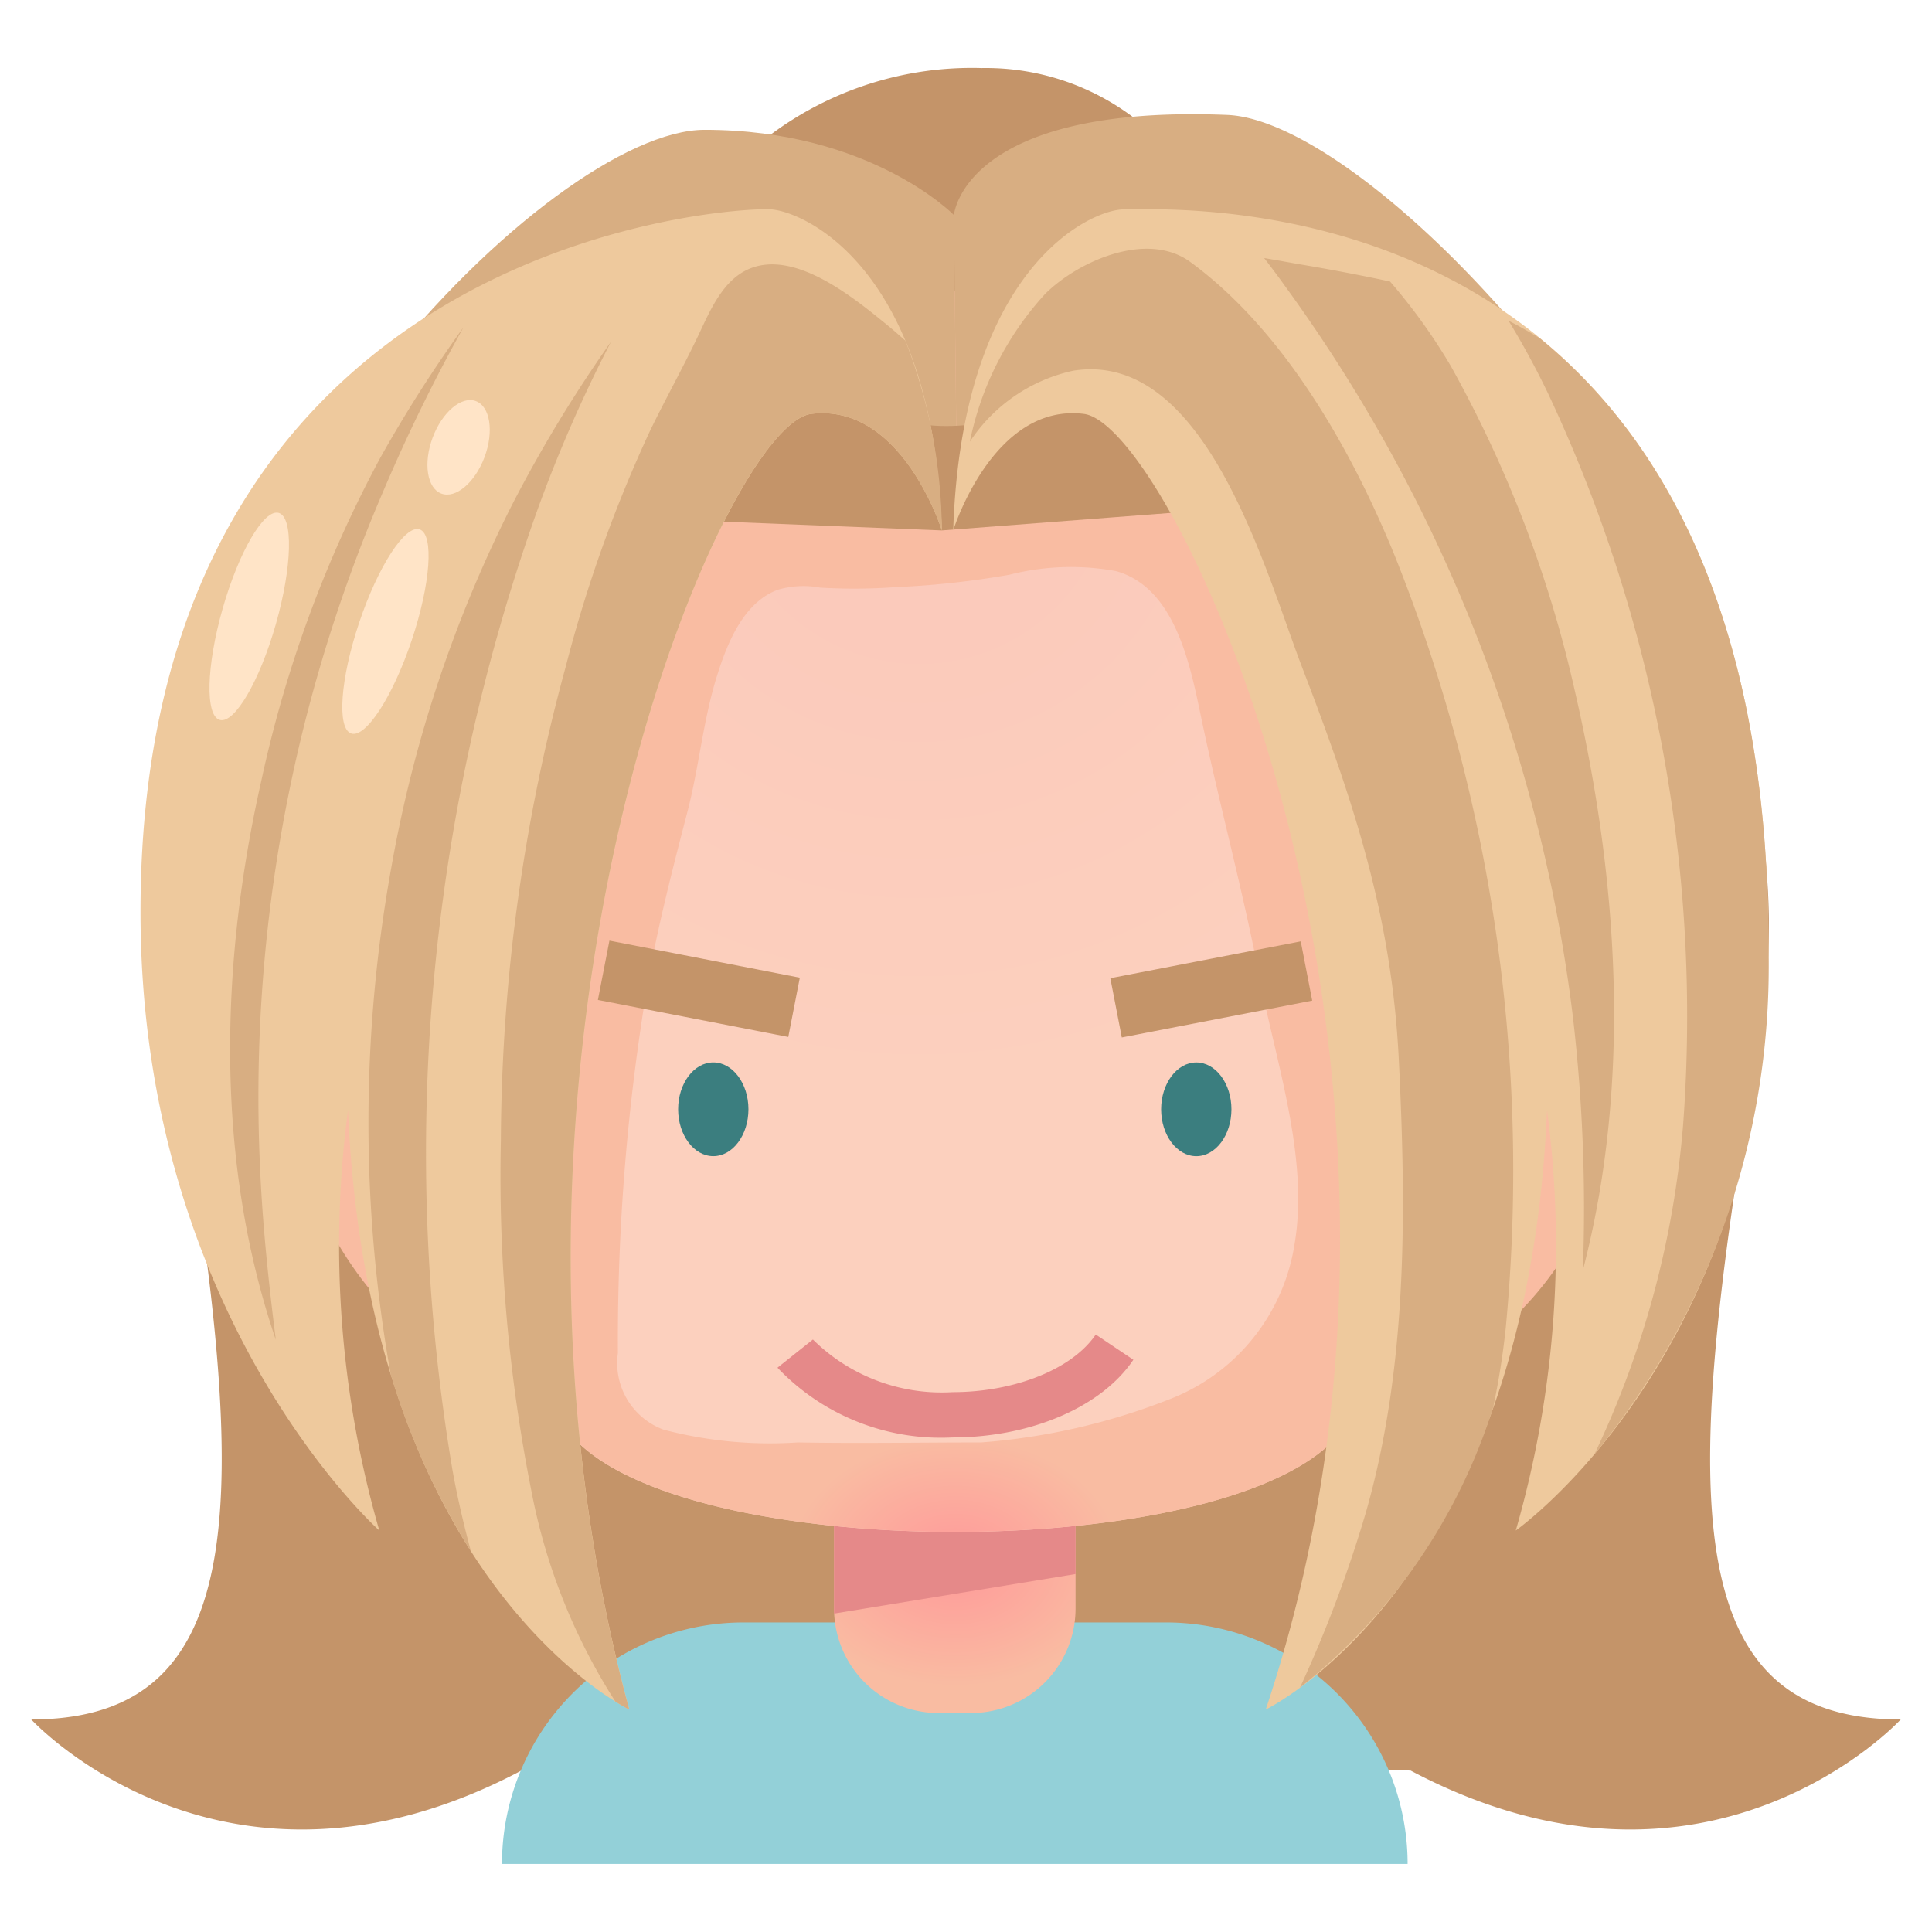 <svg xmlns="http://www.w3.org/2000/svg" version="1.1" xmlns:xlink="http://www.w3.org/1999/xlink" width="512" height="512" x="0" y="0" viewBox="0 0 64 64" style="enable-background:new 0 0 512 512" xml:space="preserve" class=""><g><radialGradient id="a" cx="-60.271" cy="51.746" r="4.123" gradientTransform="matrix(1.333 0 0 1 111.99 0)" gradientUnits="userSpaceOnUse"><stop offset="0" stop-color="#f99"></stop><stop offset="1" stop-color="#f9bca2"></stop></radialGradient><radialGradient xlink:href="#a" id="b" cx="48.136" cy="49.054" r="43.78"></radialGradient><radialGradient id="c" cx="21.529" cy="8.551" r="20.088" gradientTransform="matrix(1.027 0 0 1.03 8.332 6.722)" gradientUnits="userSpaceOnUse"><stop offset="0" stop-color="#fbc8ba"></stop><stop offset="1" stop-color="#fcd0be"></stop></radialGradient><radialGradient xlink:href="#a" id="d" cx="31.629" cy="29.746" r="19.558"></radialGradient><path fill="#c49469" d="M28.236 39.247c-7.458-.434-15.069-1.22-22.262-3.343C8.25 49.636 8.363 56.959 1.035 56.959c0 0 6.353 6.918 16.236 1.694l13.411-.564.44-18.678q-1.449-.08-2.886-.164zM58.306 34.23a21.64 21.64 0 0 0 .04-6.833c-8.656.534-17.559 1.239-26.184.338l1.156 30.354 13.411.564c9.883 5.224 16.236-1.694 16.236-1.694-7.624 0-7.2-7.906-4.659-22.729z" opacity="1" data-original="#c49469"></path><path fill="#93d0d8" d="M24.629 53.746h14a8 8 0 0 1 8 8h-30a8 8 0 0 1 8-8z" opacity="1" data-original="#93d0d8"></path><path fill="url(#a)" d="M27.629 46.746h8v6.536a3.464 3.464 0 0 1-3.464 3.464h-1.072a3.464 3.464 0 0 1-3.464-3.464v-6.536z" opacity="1" data-original="url(#a)"></path><path fill="#e58989" d="m35.629 52.142-8 1.31v-6.706h8z" opacity="1" data-original="#e58989"></path><path fill="url(#a)" d="M13.974 34.023s-2.942-1.1-4.113 1.087c-1.131 2.111 1.929 10.284 7.768 10.636h28c5.838-.352 8.9-8.525 7.767-10.636-1.171-2.186-4.113-1.087-4.113-1.087z" opacity="1" data-original="url(#a)"></path><path fill="url(#c)" d="M18.489 46.878a60.609 60.609 0 0 1-3.692-9.79 37.291 37.291 0 0 1-1.132-6.988 27.777 27.777 0 0 1 2.144-12.179c2.378-5.144 6.241-9.178 15.8-9.178s13.461 4.037 15.839 9.181A27.76 27.76 0 0 1 49.592 30.1a37.209 37.209 0 0 1-1.132 6.985 60.712 60.712 0 0 1-3.691 9.79c-2.384 5.161-23.897 5.161-26.28.003z" opacity="1" data-original="url(#c)"></path><path fill="url(#a)" d="M47.448 17.924c-2.378-5.144-6.279-9.178-15.839-9.178s-13.422 4.034-15.8 9.178A27.777 27.777 0 0 0 13.665 30.1a37.291 37.291 0 0 0 1.135 6.988 60.609 60.609 0 0 0 3.692 9.79c2.383 5.158 23.9 5.158 26.28 0a60.712 60.712 0 0 0 3.691-9.79 37.209 37.209 0 0 0 1.129-6.988 27.76 27.76 0 0 0-2.144-12.176zm-4.57 23.325a6.588 6.588 0 0 1-4.095 5.087 21.471 21.471 0 0 1-6.283 1.447c-2 0-4.094.036-6.071 0a13.909 13.909 0 0 1-4.447-.423 2.351 2.351 0 0 1-1.513-2.541 71.091 71.091 0 0 1 .989-12.25c.34-1.919.824-3.79 1.313-5.674.392-1.508.523-3.08 1-4.568.335-1.057.875-2.382 2-2.792a3 3 0 0 1 1.394-.07 18.837 18.837 0 0 0 2.5-.016 28.662 28.662 0 0 0 3.776-.411 8.267 8.267 0 0 1 3.526-.12c2.052.571 2.5 3.335 2.876 5.1.594 2.789 1.343 5.545 1.877 8.347s1.661 6 1.158 8.884z" opacity="1" data-original="url(#a)"></path><path fill="#c49469" d="M25.459 4.512a11.155 11.155 0 0 1 7.059-2.258A8.122 8.122 0 0 1 39.153 5.5l-4.729 4.1-6 .07z" opacity="1" data-original="#c49469"></path><path fill="#d8ae82" d="M31.6 7.124S28.847 4.3 23.341 4.3c-2.531 0-7 3.2-10.844 8.086 0 0 8.463 4.923 14.274 4.923.943 0 4.154-.058 4.875-.152l.043-1.845z" opacity="1" data-original="#d8ae82"></path><path fill="#d8ae82" d="M52.739 14.053C48.66 8.234 43.46 3.92 40.654 3.807 31.9 3.454 31.6 7.124 31.6 7.124l.089 8.189.064 1.678h.054a3.784 3.784 0 0 1 1.6.33 35.03 35.03 0 0 1 5.063-.309z" opacity="1" data-original="#d8ae82"></path><path fill="#c49469" d="m42.259 16.724-11.059.847-10.541-.423s2.182-6.365 3.548-7.059c1.6-.814 2.707 4.024 7.129 4.024 4.53 0 5.125-4.1 6.777-3.388 1.334.575 4.146 5.999 4.146 5.999z" opacity="1" data-original="#c49469"></path><path fill="#eec99d" d="M31.2 17.571s-1.318-4.235-4.329-3.859S15.03 35.219 20.847 56.63c0 0-8.659-4.141-9.318-19.859A34.14 34.14 0 0 0 12.565 50.7s-7.911-7.054-7.911-20.493c0-22.376 19.77-23.365 20.9-23.271s5.364 1.976 5.646 10.635zM31.576 17.571s1.318-4.235 4.33-3.859 13.082 21.836 6.023 42.918c0 0 8.659-4.141 9.318-19.859A34.149 34.149 0 0 1 50.212 50.7s8.371-5.9 8.371-19.34c0-25.2-18.865-24.448-21.359-24.424-1.134.011-5.365 1.976-5.648 10.635z" opacity="1" data-original="#eec99d"></path><g fill="#d8ae82"><path d="M12.6 15.162a40.583 40.583 0 0 0-3.94 10.685c-1.377 6.094-1.539 12.623.477 18.538-.237-1.885-.437-3.771-.521-5.667a50.712 50.712 0 0 1 4.066-22.411 56.222 56.222 0 0 1 2.67-5.462 44.758 44.758 0 0 0-2.752 4.317zM20.241 11.32a45.59 45.59 0 0 0-3.277 5.4 43.326 43.326 0 0 0-4.007 12.05 47.554 47.554 0 0 0-.018 16.741 23.762 23.762 0 0 0 2.661 5.877c-.24-.891-.45-1.79-.611-2.691A63.335 63.335 0 0 1 17.8 16.9a46.736 46.736 0 0 1 2.441-5.58z" fill="#d8ae82" opacity="1" data-original="#d8ae82"></path><path d="M29.431 10.8c-1.086-.884-3.031-2.516-4.571-1.911-.926.364-1.353 1.44-1.749 2.268-.5 1.046-1.065 2.059-1.571 3.1a45.262 45.262 0 0 0-2.8 7.829 60.375 60.375 0 0 0-2.148 15.694A53.665 53.665 0 0 0 17.6 49.374a19.79 19.79 0 0 0 2.787 6.995c.287.178.457.261.457.261-5.817-21.411 3.012-42.541 6.024-42.918s4.332 3.859 4.332 3.859a17.642 17.642 0 0 0-1.209-6.287c-.186-.162-.369-.327-.56-.484zM48.059 12.125a19.054 19.054 0 0 0-2.012-2.8 67.591 67.591 0 0 0-2.984-.569c-.384-.066-.782-.139-1.186-.208.222.291.445.582.66.885A51.856 51.856 0 0 1 52.1 33.648a54.932 54.932 0 0 1 .334 8.433c1.622-6.231 1.179-12.922-.259-19.165a40.081 40.081 0 0 0-4.116-10.791z" fill="#d8ae82" opacity="1" data-original="#d8ae82"></path><path d="M46.207 18.419c-1.553-3.812-3.812-7.574-6.777-9.741-1.43-1.045-3.719-.028-4.811 1.061a10.293 10.293 0 0 0-2.492 4.894 5.505 5.505 0 0 1 3.419-2.352c4.4-.707 6.366 6.642 7.6 9.855 1.71 4.449 2.958 8.235 3.192 12.972.247 5 .291 10.158-1.093 15a42.316 42.316 0 0 1-2.181 5.794 19.17 19.17 0 0 0 6.4-9.282 25.972 25.972 0 0 0 .414-2.613 54.851 54.851 0 0 0-3.671-25.588zM51 11.2c-.336-.2-.676-.4-1.027-.575a27.211 27.211 0 0 1 1.312 2.417 48.487 48.487 0 0 1 4.473 24.179A31.247 31.247 0 0 1 52.82 48.17a25.453 25.453 0 0 0 5.763-16.81c0-10.766-3.445-16.785-7.583-20.16z" fill="#d8ae82" opacity="1" data-original="#d8ae82"></path></g><ellipse cx="8.254" cy="20.43" fill="#ffe4c7" rx="3.565" ry=".918" transform="rotate(-74.1 8.248 20.423)" opacity="1" data-original="#ffe4c7"></ellipse><ellipse cx="12.771" cy="20.925" fill="#ffe4c7" rx="3.565" ry=".918" transform="rotate(-71.46 12.764 20.923)" opacity="1" data-original="#ffe4c7"></ellipse><ellipse cx="15.192" cy="14.813" fill="#ffe4c7" rx="1.635" ry=".918" transform="rotate(-69.57 15.196 14.816)" opacity="1" data-original="#ffe4c7"></ellipse><path fill="#3b7e7f" d="M23.629 35.194c-.644 0-1.165.7-1.165 1.552s.521 1.553 1.165 1.553 1.164-.7 1.164-1.553-.521-1.552-1.164-1.552zM39.629 38.3c.643 0 1.164-.7 1.164-1.553s-.521-1.552-1.164-1.552-1.165.7-1.165 1.552.521 1.553 1.165 1.553z" opacity="1" data-original="#3b7e7f"></path><path fill="#e58989" d="M31.55 46.117a6.061 6.061 0 0 1-4.621-1.744l-1.174.934a7.473 7.473 0 0 0 5.8 2.31c2.59 0 4.94-1.01 5.989-2.573l-1.246-.836c-.771 1.142-2.677 1.909-4.748 1.909z" opacity="1" data-original="#e58989"></path><g fill="#c49469"><path d="m19.806 33.124.382-1.964 6.307 1.227-.382 1.963zM36.781 32.404l6.308-1.22.38 1.963-6.308 1.22z" fill="#c49469" opacity="1" data-original="#c49469"></path></g></g></svg>
